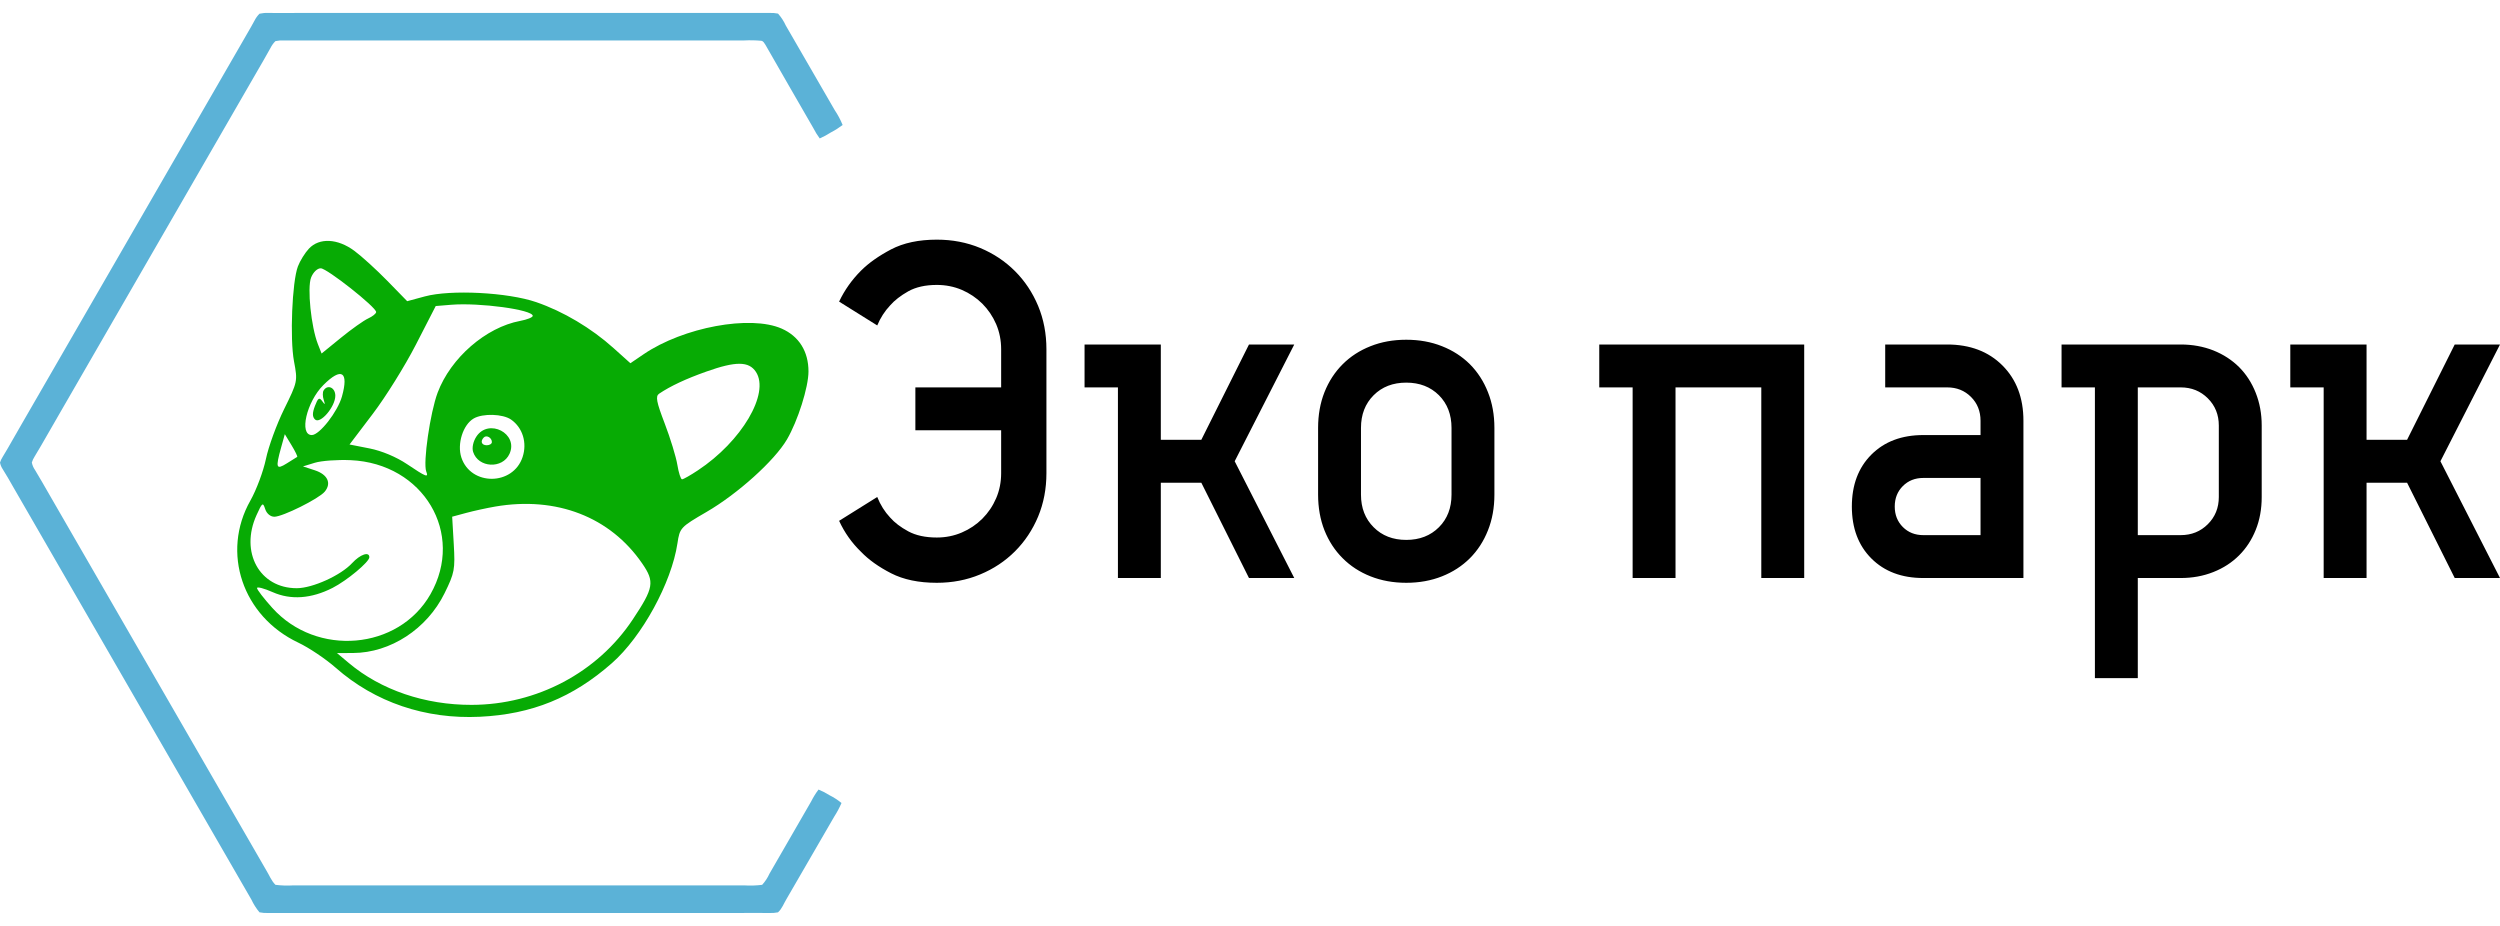 <svg width="135" height="50" viewBox="0 0 135 50" fill="none" xmlns="http://www.w3.org/2000/svg">
<path d="M13.746 1.109C13.815 0.973 13.904 0.849 14.011 0.741C14.165 0.707 14.322 0.692 14.48 0.699C15.031 0.71 15.583 0.699 16.134 0.699H40.441C40.809 0.699 41.176 0.699 41.544 0.699C41.701 0.691 41.859 0.703 42.013 0.734C42.184 0.926 42.325 1.143 42.432 1.377C43.311 2.899 44.191 4.421 45.072 5.943C45.243 6.197 45.387 6.467 45.502 6.75C45.306 6.899 45.099 7.031 44.88 7.144C44.684 7.27 44.478 7.381 44.265 7.476C44.133 7.297 44.016 7.107 43.915 6.908C43.057 5.408 42.182 3.919 41.331 2.416C41.272 2.331 41.221 2.215 41.105 2.202C40.799 2.174 40.492 2.168 40.186 2.184H16.511C16.12 2.184 15.73 2.184 15.34 2.184C15.184 2.176 15.027 2.188 14.873 2.221C14.765 2.328 14.676 2.452 14.608 2.588C14.371 3.022 14.118 3.449 13.873 3.875C10.319 10.022 6.769 16.171 3.222 22.322C2.765 23.098 2.335 23.888 1.866 24.658C1.802 24.757 1.753 24.864 1.719 24.976C1.747 25.122 1.806 25.26 1.892 25.381C2.165 25.829 2.421 26.287 2.684 26.741C6.578 33.481 10.474 40.228 14.37 46.982C14.537 47.248 14.647 47.557 14.875 47.781C15.193 47.821 15.514 47.831 15.835 47.811H40.193C40.514 47.831 40.837 47.821 41.156 47.781C41.319 47.603 41.452 47.4 41.551 47.18C42.301 45.881 43.051 44.582 43.801 43.281C43.914 43.055 44.048 42.839 44.2 42.636C44.407 42.72 44.605 42.822 44.792 42.941C45.024 43.057 45.241 43.198 45.441 43.362C45.33 43.618 45.199 43.864 45.048 44.098C44.19 45.582 43.332 47.063 42.474 48.542C42.325 48.785 42.228 49.074 42.011 49.267C41.857 49.297 41.699 49.309 41.542 49.302C40.967 49.291 40.392 49.302 39.818 49.302H16.202C15.629 49.302 15.053 49.302 14.48 49.302C14.323 49.309 14.165 49.296 14.011 49.265C13.836 49.054 13.69 48.822 13.573 48.574C9.284 41.153 4.999 33.731 0.719 26.307C0.535 25.984 0.351 25.658 0.149 25.338C0.075 25.23 0.024 25.107 0 24.978C0.035 24.867 0.085 24.761 0.149 24.664C0.517 24.063 0.851 23.438 1.213 22.826C5.121 16.057 9.031 9.288 12.943 2.517C13.208 2.044 13.491 1.585 13.746 1.109Z" fill="#5BB2D7"/>
<path fill-rule="evenodd" clip-rule="evenodd" d="M16.68 13.428C16.467 13.656 16.2 14.087 16.087 14.386C15.773 15.214 15.647 18.294 15.877 19.517C16.078 20.582 16.071 20.616 15.344 22.09C14.939 22.912 14.496 24.125 14.36 24.785C14.223 25.444 13.845 26.458 13.518 27.036C11.936 29.84 13.097 33.279 16.107 34.702C16.68 34.973 17.592 35.585 18.133 36.062C20.244 37.921 22.972 38.848 25.918 38.705C28.719 38.57 30.927 37.673 33.044 35.809C34.673 34.375 36.263 31.468 36.582 29.34C36.708 28.502 36.742 28.465 38.151 27.646C39.835 26.669 41.825 24.875 42.495 23.731C43.082 22.729 43.658 20.91 43.658 20.058C43.658 18.977 43.147 18.159 42.213 17.746C40.523 16.998 36.904 17.669 34.758 19.127L34.041 19.614L33.135 18.8C31.931 17.717 30.413 16.815 28.952 16.314C27.416 15.787 24.338 15.629 22.943 16.006L21.988 16.264L20.921 15.17C20.334 14.569 19.53 13.837 19.136 13.546C18.23 12.875 17.243 12.828 16.68 13.428ZM16.798 14.991C16.584 15.54 16.8 17.65 17.165 18.58L17.366 19.09L18.407 18.242C18.979 17.776 19.642 17.305 19.88 17.197C20.118 17.088 20.312 16.933 20.312 16.85C20.312 16.586 17.659 14.491 17.321 14.488C17.134 14.486 16.911 14.701 16.798 14.991ZM24.357 16.458L23.529 16.526L22.459 18.609C21.87 19.755 20.823 21.437 20.131 22.347L18.875 24.003L19.955 24.215C20.612 24.345 21.404 24.677 21.979 25.063C23.018 25.762 23.154 25.814 23.017 25.459C22.837 24.989 23.229 22.28 23.632 21.204C24.337 19.327 26.235 17.677 28.089 17.329C28.463 17.259 28.768 17.137 28.768 17.057C28.768 16.723 25.892 16.332 24.357 16.458ZM38.143 20.065C37.036 20.458 36.211 20.844 35.594 21.258C35.388 21.397 35.443 21.688 35.896 22.874C36.2 23.669 36.507 24.671 36.577 25.101C36.647 25.531 36.761 25.883 36.83 25.883C36.899 25.883 37.285 25.665 37.687 25.398C40.05 23.835 41.579 21.242 40.821 20.084C40.44 19.504 39.737 19.498 38.143 20.065ZM17.463 20.791C16.553 21.701 16.138 23.493 16.838 23.493C17.251 23.493 18.235 22.233 18.465 21.411C18.843 20.061 18.442 19.812 17.463 20.791ZM17.474 21.087C17.417 21.178 17.419 21.406 17.48 21.592C17.569 21.865 17.553 21.878 17.399 21.661C17.243 21.44 17.172 21.487 17.007 21.921C16.861 22.305 16.862 22.504 17.01 22.65C17.288 22.923 18.107 21.968 18.107 21.369C18.107 20.926 17.688 20.74 17.474 21.087ZM25.58 22.598C25.001 22.935 24.673 23.974 24.914 24.706C25.424 26.252 27.707 26.234 28.22 24.68C28.474 23.908 28.225 23.097 27.599 22.658C27.154 22.346 26.069 22.314 25.58 22.598ZM25.724 23.576C25.55 23.841 25.478 24.181 25.549 24.403C25.823 25.268 27.136 25.337 27.514 24.506C28.011 23.414 26.384 22.568 25.724 23.576ZM15.182 24.158C14.872 25.275 14.91 25.384 15.487 25.023C15.765 24.849 16.018 24.691 16.049 24.672C16.079 24.653 15.941 24.369 15.742 24.041L15.38 23.445L15.182 24.158ZM26.128 23.62C25.922 23.827 26.003 24.044 26.287 24.044C26.438 24.044 26.562 23.966 26.562 23.871C26.562 23.639 26.275 23.474 26.128 23.62ZM17.004 24.988L16.36 25.186L17.002 25.396C17.695 25.624 17.913 26.095 17.535 26.55C17.219 26.931 15.264 27.904 14.815 27.904C14.604 27.904 14.4 27.734 14.321 27.491C14.197 27.109 14.162 27.133 13.854 27.813C12.944 29.821 14.017 31.768 16.029 31.763C16.88 31.761 18.405 31.069 19.012 30.41C19.449 29.936 19.945 29.766 19.945 30.091C19.945 30.342 18.735 31.351 17.959 31.746C16.812 32.331 15.706 32.41 14.727 31.977C14.26 31.77 13.879 31.671 13.879 31.755C13.879 31.84 14.248 32.32 14.701 32.823C17.096 35.487 21.52 35.108 23.243 32.092C25.117 28.81 22.865 25.024 18.934 24.849C18.226 24.817 17.358 24.88 17.004 24.988ZM26.746 27.354C26.291 27.432 25.581 27.587 25.168 27.699L24.417 27.902L24.503 29.377C24.582 30.75 24.548 30.933 24.004 32.039C23.056 33.964 21.086 35.251 19.07 35.262L18.198 35.267L18.842 35.807C20.572 37.26 22.952 38.07 25.473 38.063C28.986 38.055 32.264 36.318 34.166 33.456C35.307 31.74 35.362 31.42 34.678 30.426C32.948 27.911 30.05 26.789 26.746 27.354Z" fill="#07AB04"/>
<path d="M56.507 18.86V25.552C56.507 26.392 56.358 27.173 56.059 27.894C55.757 28.614 55.341 29.24 54.809 29.772C54.277 30.304 53.651 30.72 52.93 31.019C52.21 31.32 51.429 31.471 50.588 31.471C49.61 31.471 48.787 31.299 48.118 30.956C47.449 30.613 46.908 30.227 46.496 29.798C45.999 29.318 45.604 28.76 45.312 28.125L47.371 26.838C47.543 27.267 47.775 27.636 48.066 27.945C48.306 28.22 48.632 28.468 49.044 28.691C49.456 28.914 49.971 29.026 50.588 29.026C51.069 29.026 51.52 28.935 51.941 28.754C52.36 28.575 52.729 28.326 53.048 28.008C53.364 27.691 53.613 27.323 53.794 26.901C53.973 26.482 54.062 26.032 54.062 25.552V23.235H49.43V20.919H54.062V18.86C54.062 18.38 53.973 17.929 53.794 17.508C53.613 17.088 53.364 16.72 53.048 16.401C52.729 16.085 52.36 15.836 51.941 15.655C51.52 15.476 51.069 15.386 50.588 15.386C49.971 15.386 49.456 15.502 49.044 15.732C48.632 15.965 48.306 16.218 48.066 16.493C47.775 16.802 47.543 17.162 47.371 17.574L45.312 16.287C45.604 15.669 45.999 15.112 46.496 14.614C46.908 14.202 47.449 13.82 48.118 13.467C48.787 13.117 49.61 12.941 50.588 12.941C51.429 12.941 52.21 13.091 52.93 13.39C53.651 13.691 54.277 14.108 54.809 14.64C55.341 15.172 55.757 15.798 56.059 16.519C56.358 17.239 56.507 18.02 56.507 18.86ZM62.684 18.603V23.75H64.871L67.445 18.603H69.89L66.673 24.908L69.89 31.213H67.445L64.871 26.066H62.684V31.213H60.368V20.919H58.566V18.603H62.684ZM80.698 23.107V26.71C80.698 27.413 80.582 28.057 80.349 28.64C80.119 29.223 79.794 29.724 79.375 30.144C78.953 30.565 78.451 30.891 77.868 31.122C77.284 31.354 76.641 31.471 75.938 31.471C75.234 31.471 74.591 31.354 74.007 31.122C73.424 30.891 72.923 30.565 72.504 30.144C72.082 29.724 71.755 29.223 71.522 28.64C71.292 28.057 71.177 27.413 71.177 26.71V23.107C71.177 22.403 71.292 21.76 71.522 21.177C71.755 20.593 72.082 20.091 72.504 19.669C72.923 19.25 73.424 18.925 74.007 18.695C74.591 18.462 75.234 18.346 75.938 18.346C76.641 18.346 77.284 18.462 77.868 18.695C78.451 18.925 78.953 19.25 79.375 19.669C79.794 20.091 80.119 20.593 80.349 21.177C80.582 21.76 80.698 22.403 80.698 23.107ZM73.493 23.107V26.71C73.493 27.43 73.721 28.017 74.177 28.471C74.63 28.927 75.217 29.155 75.938 29.155C76.658 29.155 77.246 28.927 77.702 28.471C78.156 28.017 78.382 27.43 78.382 26.71V23.107C78.382 22.386 78.156 21.798 77.702 21.342C77.246 20.889 76.658 20.662 75.938 20.662C75.217 20.662 74.63 20.889 74.177 21.342C73.721 21.798 73.493 22.386 73.493 23.107ZM97.427 31.213H95.11V20.919H90.478V31.213H88.162V20.919H86.36V18.603H97.427V31.213ZM109.265 31.213H103.86C102.694 31.213 101.759 30.862 101.055 30.158C100.352 29.455 100 28.52 100 27.353C100 26.186 100.352 25.252 101.055 24.548C101.759 23.845 102.694 23.493 103.86 23.493H106.949V22.721C106.949 22.206 106.777 21.777 106.434 21.434C106.091 21.091 105.662 20.919 105.147 20.919H101.801V18.603H105.147C106.382 18.603 107.377 18.981 108.132 19.735C108.887 20.49 109.265 21.485 109.265 22.721V31.213ZM106.949 25.809H103.86C103.414 25.809 103.045 25.955 102.754 26.247C102.462 26.538 102.316 26.907 102.316 27.353C102.316 27.799 102.462 28.168 102.754 28.46C103.045 28.752 103.414 28.897 103.86 28.897H106.949V25.809ZM111.324 18.603H117.757C118.392 18.603 118.98 18.71 119.522 18.923C120.061 19.139 120.524 19.439 120.912 19.824C121.297 20.211 121.596 20.674 121.809 21.213C122.024 21.755 122.132 22.343 122.132 22.978V26.838C122.132 27.49 122.024 28.082 121.809 28.614C121.596 29.146 121.297 29.604 120.912 29.989C120.524 30.377 120.061 30.677 119.522 30.89C118.98 31.106 118.392 31.213 117.757 31.213H115.441V36.618H113.125V20.919H111.324V18.603ZM119.816 26.838V22.978C119.816 22.395 119.619 21.906 119.224 21.511C118.83 21.117 118.341 20.919 117.757 20.919H115.441V28.897H117.757C118.341 28.897 118.83 28.7 119.224 28.305C119.619 27.911 119.816 27.422 119.816 26.838ZM127.794 18.603V23.75H129.982L132.555 18.603H135L131.783 24.908L135 31.213H132.555L129.982 26.066H127.794V31.213H125.478V20.919H123.676V18.603H127.794Z" fill="black"/>
</svg>
